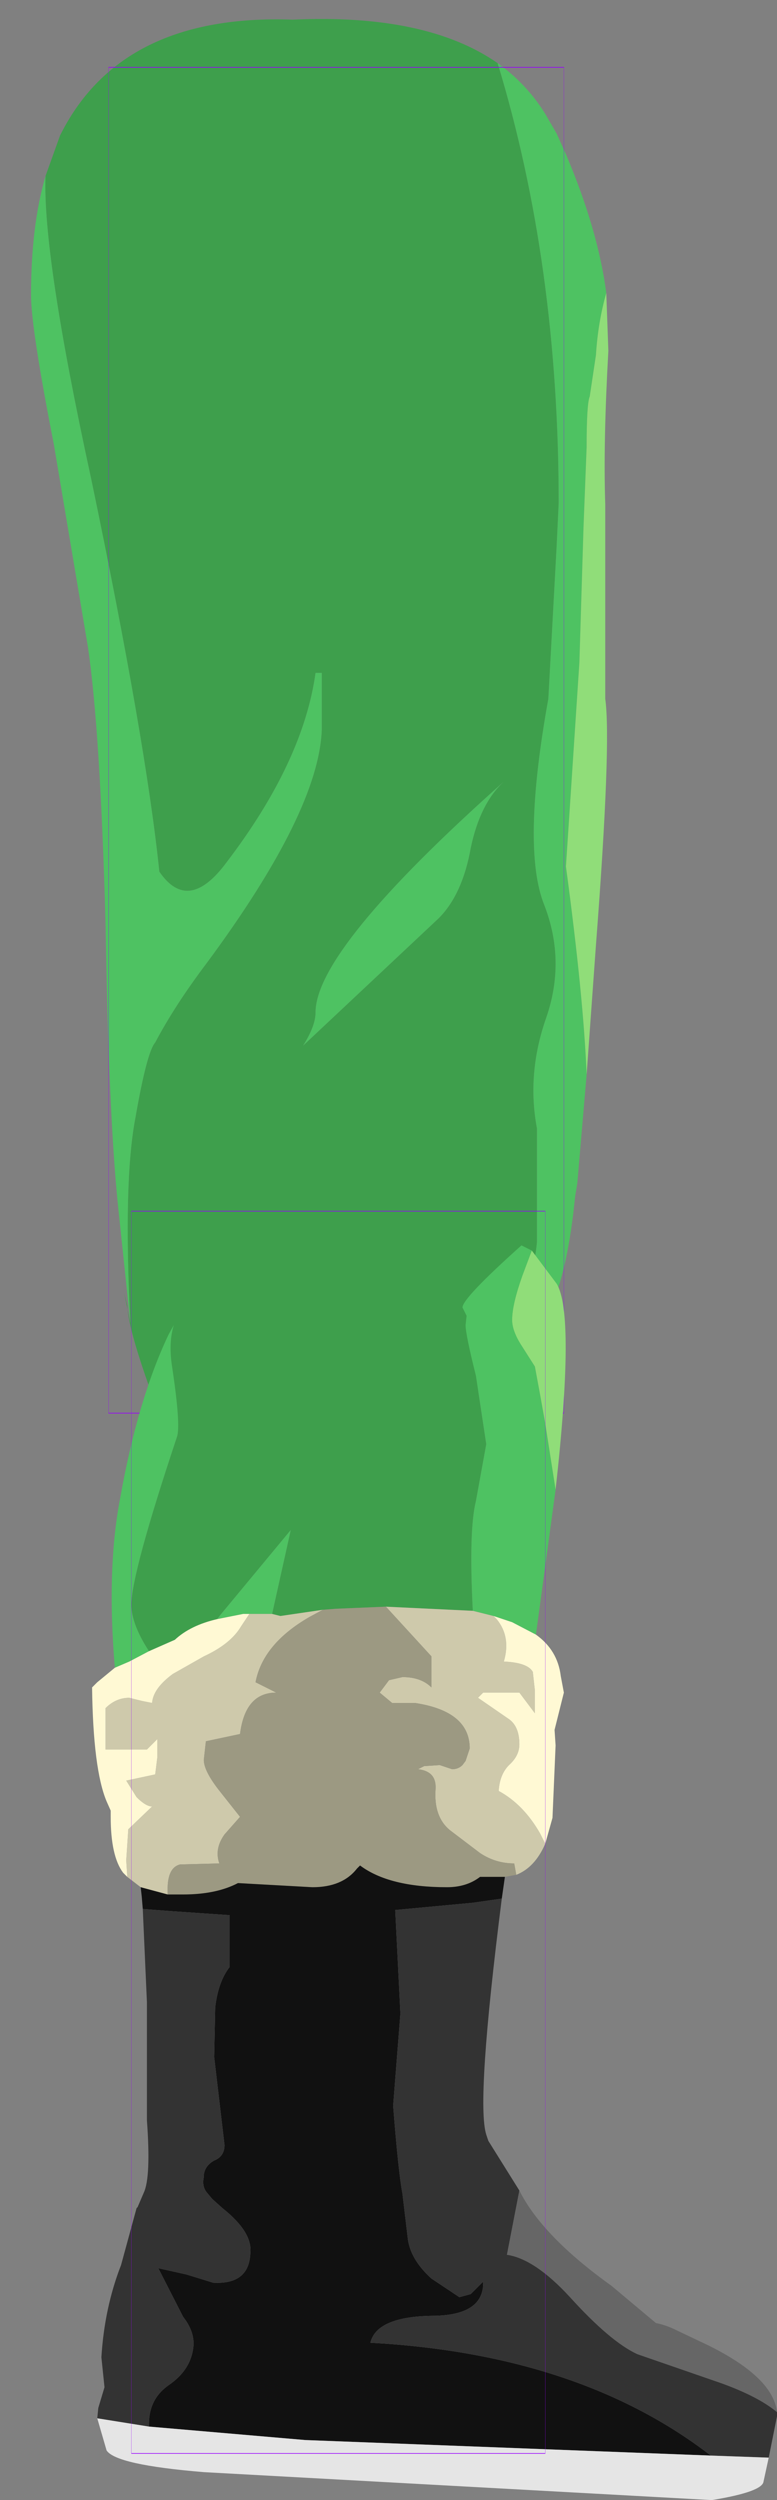 <?xml version="1.0" encoding="UTF-8" standalone="no"?>
<svg xmlns:ffdec="https://www.free-decompiler.com/flash" xmlns:xlink="http://www.w3.org/1999/xlink" ffdec:objectType="frame" height="120.75px" width="37.55px" xmlns="http://www.w3.org/2000/svg">
  <rect width="100%" height="100%" fill="#808080" stroke="none"/>
  <g transform="matrix(1.0, 0.0, 0.0, 1.0, 14.1, 11.6)">
    <use ffdec:characterId="1609" ffdec:characterName="game_fla.upperleg1_678" height="70.5" id="upperLeg1" transform="matrix(1.0, 0.0, 0.0, 1.0, -14.1, -11.6)" width="31.4" xlink:href="#sprite0"/>
    <use ffdec:characterId="1615" height="63.15" id="lowerLegOuter1" transform="matrix(1.0, 0.0, 0.0, 1.0, -10.25, 46.0)" width="33.7" xlink:href="#sprite2"/>
  </g>
  <defs>
    <g id="sprite0" transform="matrix(1.0, 0.0, 0.0, 1.0, 16.25, 35.75)">
      <use ffdec:characterId="1605" height="69.6" transform="matrix(1.0, 0.0, 0.0, 1.0, -14.75, -34.85)" width="27.9" xlink:href="#shape0"/>
      <use ffdec:characterId="1081" height="100.0" id="shape" transform="matrix(0.22, 0.0, 0.0, 0.65, -11, -32.498)" width="100.0" xlink:href="#sprite1"/>
    </g>
    <g id="shape0" transform="matrix(1.0, 0.0, 0.0, 1.0, 14.75, 34.85)">
      <path d="M8.35 30.0 L6.6 31.7 Q1.4 35.5 -4.95 34.6 L-5.35 34.5 -5.75 34.35 -5.85 34.3 Q-8.25 33.45 -8.65 32.3 -10.05 28.55 -10.1 27.3 L-10.25 26.7 -9.95 28.15 Q-10.3 21.3 -9.7 18.2 -9.15 15.05 -8.75 14.6 -7.8 12.8 -6.25 10.75 -0.85 3.45 -0.7 -0.5 L-0.7 -3.25 -1.0 -3.25 Q-1.6 1.05 -5.3 5.9 -7.15 8.4 -8.55 6.35 -9.2 0.05 -11.85 -12.65 -14.2 -23.45 -14.05 -27.25 L-13.35 -29.2 -13.3 -29.3 Q-10.35 -35.1 -2.1 -34.8 4.35 -35.1 7.8 -32.7 10.75 -23.0 10.75 -11.45 L10.65 -9.35 10.25 -2.0 Q8.95 5.2 10.05 7.95 11.1 10.65 10.15 13.4 9.2 16.1 9.7 18.75 L9.7 24.25 Q9.55 25.9 8.35 30.0 M6.5 5.2 Q6.95 3.05 8.1 2.0 -1.0 10.1 -1.0 13.15 -1.0 13.8 -1.6 14.75 L4.95 8.6 Q6.1 7.45 6.5 5.2" fill="#3e9f4c" fill-rule="evenodd" stroke="none"/>
      <path d="M7.8 -32.7 Q9.2 -31.7 10.1 -30.25 L10.65 -29.3 11.1 -28.3 Q12.65 -24.65 13.05 -21.6 12.65 -20.2 12.55 -18.6 L12.25 -16.6 Q12.1 -16.25 12.1 -14.15 L11.95 -10.3 11.75 -3.75 11.1 6.1 Q11.95 12.4 12.1 16.15 L11.65 21.4 11.55 22.0 11.45 22.9 Q11.05 26.1 10.25 27.6 L8.35 30.0 Q9.55 25.9 9.7 24.25 L9.7 18.75 Q9.2 16.1 10.15 13.4 11.1 10.65 10.05 7.95 8.95 5.2 10.25 -2.0 L10.65 -9.35 10.75 -11.45 Q10.75 -23.0 7.8 -32.7 M-9.95 28.15 L-10.55 22.45 Q-11.0 18.05 -11.15 8.85 -11.4 -0.4 -12.0 -4.5 L-13.65 -14.3 Q-14.75 -19.9 -14.75 -21.5 -14.75 -24.85 -14.05 -27.25 -14.2 -23.45 -11.85 -12.65 -9.2 0.05 -8.55 6.35 -7.15 8.4 -5.3 5.9 -1.6 1.05 -1.0 -3.25 L-0.7 -3.25 -0.7 -0.5 Q-0.85 3.45 -6.25 10.75 -7.8 12.8 -8.75 14.6 -9.15 15.05 -9.7 18.2 -10.3 21.3 -9.95 28.15 M6.5 5.2 Q6.1 7.45 4.95 8.6 L-1.6 14.75 Q-1.0 13.8 -1.0 13.15 -1.0 10.1 8.1 2.0 6.95 3.05 6.5 5.2" fill="#4ec262" fill-rule="evenodd" stroke="none"/>
      <path d="M13.05 -21.6 L13.15 -18.8 Q12.9 -14.35 13.0 -11.4 L13.0 -2.0 Q13.3 0.15 12.55 9.9 L12.1 16.15 Q11.95 12.4 11.1 6.1 L11.75 -3.75 11.95 -10.3 12.1 -14.15 Q12.1 -16.25 12.25 -16.6 L12.55 -18.6 Q12.65 -20.2 13.05 -21.6" fill="#90dd79" fill-rule="evenodd" stroke="none"/>
    </g>
    <g id="sprite1" transform="matrix(1.0, 0.0, 0.0, 1.0, 50.0, 50.0)">
      <use ffdec:characterId="1080" height="100.0" transform="matrix(1.0, 0.0, 0.0, 1.0, -50.0, -50.0)" width="100.0" xlink:href="#shape1"/>
    </g>
    <g id="shape1" transform="matrix(1.0, 0.0, 0.0, 1.0, 50.0, 50.0)">
      <path d="M50.0 50.0 L-50.0 50.0 -50.0 -50.0 50.0 -50.0 50.0 50.0 Z" fill="none" stroke="#9900ff" stroke-linecap="round" stroke-linejoin="round" stroke-width="0.05"/>
    </g>
    <g id="sprite2" transform="matrix(1.0, 0.0, 0.0, 1.0, 14.0, 4.3)">
      <use ffdec:characterId="1614" ffdec:characterName="game_fla.lowerleg1_680" height="63.15" id="lowerLeg1" transform="matrix(1.0, 0.0, 0.0, 1.0, -14.0, -4.3)" width="33.7" xlink:href="#sprite3"/>
    </g>
    <g id="sprite3" transform="matrix(1.0, 0.0, 0.0, 1.0, 12.5, 30.9)">
      <use ffdec:characterId="1610" height="63.15" transform="matrix(1.0, 0.0, 0.0, 1.0, -11.9, -30.9)" width="33.1" xlink:href="#shape2"/>
      <use ffdec:characterId="1081" height="100.0" id="shape" transform="matrix(0.2, 0.0, 0.0, 0.6, -10, -30.003)" width="100.0" xlink:href="#sprite1"/>
    </g>
    <g id="shape2" transform="matrix(1.0, 0.0, 0.0, 1.0, 11.9, 30.9)">
      <path d="M8.85 -28.35 Q6.0 -25.8 6.0 -25.35 L6.1 -25.15 6.2 -24.95 6.15 -24.5 Q6.15 -24.05 6.65 -22.05 L7.15 -18.75 6.65 -16.0 Q6.3 -14.6 6.5 -10.7 L2.3 -10.9 -0.1 -10.8 -0.75 -10.75 -2.8 -10.45 -3.2 -10.55 -2.3 -14.6 -5.7 -10.5 -5.85 -10.3 Q-7.15 -10.0 -7.9 -9.3 L-9.15 -8.75 Q-10.0 -10.05 -10.0 -11.0 -10.0 -12.5 -7.8 -19.1 -7.6 -19.65 -8.05 -22.6 -8.2 -23.7 -7.95 -24.5 -7.35 -25.6 -6.1 -26.6 L-4.35 -27.8 0.15 -29.95 Q6.5 -32.45 8.85 -28.35" fill="#3e9f4c" fill-rule="evenodd" stroke="none"/>
      <path d="M6.5 -10.7 Q6.3 -14.6 6.65 -16.0 L7.15 -18.75 6.65 -22.05 Q6.15 -24.05 6.15 -24.5 L6.2 -24.95 6.1 -25.15 6.0 -25.35 Q6.0 -25.8 8.85 -28.35 L9.35 -28.1 8.9 -26.9 Q8.4 -25.5 8.4 -24.75 8.4 -24.25 8.8 -23.6 L9.5 -22.5 9.75 -21.15 10.0 -19.75 10.5 -16.55 9.55 -9.55 8.4 -10.15 7.5 -10.45 6.5 -10.7 M-7.95 -24.5 Q-8.2 -23.7 -8.05 -22.6 -7.6 -19.65 -7.8 -19.1 -10.0 -12.5 -10.0 -11.0 -10.0 -10.05 -9.15 -8.75 L-10.1 -8.25 -10.8 -7.95 Q-11.2 -12.7 -10.55 -16.1 -9.7 -20.9 -8.2 -24.05 L-7.95 -24.5 M-5.85 -10.3 L-5.7 -10.5 -2.3 -14.6 -3.2 -10.55 -4.3 -10.55 -4.6 -10.55 -5.85 -10.3" fill="#4ec262" fill-rule="evenodd" stroke="none"/>
      <path d="M-3.2 -10.55 L-2.8 -10.45 -0.75 -10.75 -1.4 -10.4 Q-3.65 -9.1 -4.0 -7.25 L-3.5 -7.0 -3.0 -6.75 Q-4.5 -6.75 -4.75 -4.75 L-6.4 -4.4 -6.5 -3.5 Q-6.5 -2.95 -5.7 -1.95 L-4.75 -0.75 -5.5 0.1 Q-6.0 0.8 -5.75 1.5 L-7.65 1.55 Q-8.25 1.7 -8.25 2.75 L-8.25 3.0 -9.55 2.65 -10.2 2.15 -10.25 1.35 -10.15 -0.15 -9.0 -1.25 Q-9.3 -1.25 -9.75 -1.7 L-10.25 -2.5 -8.85 -2.8 -8.75 -3.6 -8.75 -4.5 -9.0 -4.25 -9.25 -4.0 -11.25 -4.0 -11.25 -6.0 Q-10.75 -6.5 -10.1 -6.5 L-9.5 -6.35 -9.0 -6.25 Q-8.95 -6.95 -8.0 -7.65 L-6.5 -8.5 Q-5.2 -9.1 -4.7 -9.95 L-4.3 -10.55 -3.2 -10.55 M2.3 -10.9 L6.5 -10.7 7.5 -10.45 7.65 -10.3 Q8.35 -9.45 8.0 -8.25 9.15 -8.2 9.4 -7.75 L9.5 -6.85 9.5 -5.75 8.75 -6.75 7.0 -6.75 6.75 -6.5 8.2 -5.5 Q8.75 -5.15 8.75 -4.25 8.75 -3.7 8.25 -3.25 7.8 -2.8 7.75 -2.0 8.95 -1.35 9.75 0.05 L10.0 0.55 Q9.5 1.7 8.6 2.05 L8.5 1.5 Q7.6 1.5 6.85 1.0 L5.4 -0.1 Q4.6 -0.75 4.7 -2.1 4.75 -2.95 3.85 -3.05 L4.15 -3.2 4.9 -3.25 5.5 -3.05 Q5.8 -3.05 6.0 -3.25 L6.15 -3.45 6.35 -4.05 Q6.35 -5.85 3.7 -6.25 L2.6 -6.25 2.0 -6.75 2.45 -7.35 3.1 -7.5 Q4.0 -7.5 4.5 -7.0 L4.5 -8.5 2.3 -10.9" fill="#cec9ab" fill-rule="evenodd" stroke="none"/>
      <path d="M-0.75 -10.75 L-0.1 -10.8 2.3 -10.9 4.5 -8.5 4.5 -7.0 Q4.0 -7.5 3.1 -7.5 L2.45 -7.35 2.0 -6.75 2.6 -6.25 3.7 -6.25 Q6.35 -5.85 6.35 -4.05 L6.15 -3.45 6.0 -3.25 Q5.8 -3.05 5.5 -3.05 L4.9 -3.25 4.15 -3.2 3.85 -3.05 Q4.75 -2.95 4.7 -2.1 4.6 -0.75 5.4 -0.1 L6.85 1.0 Q7.6 1.5 8.5 1.5 L8.6 2.05 8.05 2.15 7.75 2.15 6.85 2.15 Q6.2 2.65 5.25 2.65 2.45 2.65 1.05 1.6 L0.9 1.75 Q0.2 2.65 -1.25 2.65 L-4.85 2.45 Q-5.9 3.0 -7.5 3.0 L-8.25 3.0 -8.25 2.75 Q-8.25 1.7 -7.65 1.55 L-5.75 1.5 Q-6.0 0.8 -5.5 0.1 L-4.75 -0.75 -5.7 -1.95 Q-6.5 -2.95 -6.5 -3.5 L-6.4 -4.4 -4.75 -4.75 Q-4.5 -6.75 -3.0 -6.75 L-3.5 -7.0 -4.0 -7.25 Q-3.65 -9.1 -1.4 -10.4 L-0.75 -10.75" fill="#9c9982" fill-rule="evenodd" stroke="none"/>
      <path d="M-9.15 -8.75 L-7.9 -9.3 Q-7.15 -10.0 -5.85 -10.3 L-4.6 -10.55 -4.3 -10.55 -4.7 -9.95 Q-5.2 -9.1 -6.5 -8.5 L-8.0 -7.65 Q-8.95 -6.95 -9.0 -6.25 L-9.5 -6.35 -10.1 -6.5 Q-10.75 -6.5 -11.25 -6.0 L-11.25 -4.0 -9.25 -4.0 -9.0 -4.25 -8.75 -4.5 -8.75 -3.6 -8.85 -2.8 -10.25 -2.5 -9.75 -1.7 Q-9.3 -1.25 -9.0 -1.25 L-10.15 -0.15 -10.25 1.35 -10.2 2.15 -10.4 1.95 Q-11.0 1.15 -11.0 -0.75 L-11.0 -1.05 -11.2 -1.5 Q-11.85 -3.05 -11.9 -7.0 L-11.65 -7.25 -10.8 -7.95 -10.1 -8.25 -9.15 -8.75 M7.5 -10.45 L8.4 -10.15 9.55 -9.55 Q10.6 -8.8 10.75 -7.55 L10.9 -6.75 10.45 -4.95 10.5 -4.2 10.35 -0.7 10.0 0.55 9.75 0.05 Q8.95 -1.35 7.75 -2.0 7.8 -2.8 8.25 -3.25 8.75 -3.7 8.75 -4.25 8.75 -5.15 8.2 -5.5 L6.75 -6.5 7.0 -6.75 8.75 -6.75 9.5 -5.75 9.5 -6.85 9.4 -7.75 Q9.15 -8.2 8.0 -8.25 8.35 -9.45 7.65 -10.3 L7.5 -10.45" fill="#fff9d4" fill-rule="evenodd" stroke="none"/>
      <path d="M8.05 2.15 L7.9 3.2 6.5 3.4 2.75 3.75 3.0 8.75 2.65 13.2 Q2.9 16.4 3.1 17.45 L3.35 19.55 Q3.45 20.6 4.5 21.55 L5.85 22.45 6.4 22.3 7.0 21.7 Q7.05 23.35 4.5 23.35 1.85 23.4 1.55 24.65 11.65 25.2 18.0 30.1 L-1.6 29.35 -9.15 28.7 Q-9.2 27.4 -8.2 26.7 -7.1 25.95 -7.0 24.8 -6.95 24.1 -7.5 23.4 L-8.7 21.05 -7.35 21.35 -6.05 21.75 Q-4.3 21.85 -4.25 20.3 -4.15 19.3 -5.6 18.15 L-6.1 17.7 -6.35 17.4 Q-6.6 17.1 -6.5 16.65 L-6.5 16.55 Q-6.45 16.1 -6.0 15.85 -5.5 15.65 -5.5 15.1 L-6.0 10.85 -5.95 8.45 Q-5.8 7.2 -5.25 6.5 L-5.25 4.0 -8.15 3.8 -9.45 3.7 -9.5 3.1 -9.55 2.65 -8.25 3.0 -7.5 3.0 Q-5.9 3.0 -4.85 2.45 L-1.25 2.65 Q0.2 2.65 0.9 1.75 L1.05 1.6 Q2.45 2.65 5.25 2.65 6.2 2.65 6.85 2.15 L7.75 2.15 8.05 2.15" fill="#111111" fill-rule="evenodd" stroke="none"/>
      <path d="M7.9 3.2 Q6.65 13.05 7.15 14.6 L7.25 14.9 8.75 17.3 8.15 20.4 Q9.5 20.6 11.2 22.45 13.15 24.6 14.45 25.2 L18.5 26.6 Q20.3 27.25 21.2 28.0 L21.2 28.2 20.8 30.2 18.0 30.1 Q11.65 25.2 1.55 24.65 1.85 23.4 4.5 23.35 7.05 23.35 7.0 21.7 L6.4 22.3 5.85 22.45 4.5 21.55 Q3.45 20.6 3.35 19.55 L3.1 17.45 Q2.9 16.4 2.65 13.2 L3.0 8.75 2.75 3.75 6.5 3.4 7.9 3.2 M-11.65 28.3 L-11.6 27.8 -11.3 26.8 -11.45 25.35 Q-11.3 22.95 -10.5 20.9 L-9.75 18.15 -9.7 18.1 -9.4 17.4 Q-9.05 16.65 -9.25 13.9 L-9.25 8.2 -9.45 3.7 -8.15 3.8 -5.25 4.0 -5.25 6.5 Q-5.8 7.2 -5.95 8.45 L-6.0 10.85 -5.5 15.1 Q-5.5 15.65 -6.0 15.85 -6.45 16.1 -6.5 16.55 L-6.5 16.65 Q-6.6 17.1 -6.35 17.4 L-6.1 17.7 -5.6 18.15 Q-4.15 19.3 -4.25 20.3 -4.3 21.85 -6.05 21.75 L-7.35 21.35 -8.7 21.05 -7.5 23.4 Q-6.95 24.1 -7.0 24.8 -7.1 25.95 -8.2 26.7 -9.2 27.4 -9.15 28.7 L-11.65 28.3" fill="#333333" fill-rule="evenodd" stroke="none"/>
      <path d="M8.75 17.3 Q9.85 19.5 13.2 21.9 L15.35 23.7 Q15.85 23.8 16.35 24.05 L17.4 24.55 Q21.0 26.2 21.2 28.0 20.3 27.25 18.5 26.6 L14.45 25.2 Q13.15 24.6 11.2 22.45 9.5 20.6 8.15 20.4 L8.75 17.3" fill="#666666" fill-rule="evenodd" stroke="none"/>
      <path d="M20.8 30.2 L20.55 31.35 Q20.5 31.85 18.05 32.25 L-6.5 30.9 Q-10.75 30.55 -11.2 29.85 L-11.65 28.3 -9.15 28.7 -1.6 29.35 18.0 30.1 20.8 30.2" fill="#e5e5e5" fill-rule="evenodd" stroke="none"/>
      <path d="M10.5 -16.55 L10.0 -19.75 9.75 -21.15 9.5 -22.5 8.8 -23.6 Q8.4 -24.25 8.4 -24.75 8.4 -25.5 8.9 -26.9 L9.35 -28.1 10.55 -26.5 Q11.45 -25.05 10.5 -16.55" fill="#90dd79" fill-rule="evenodd" stroke="none"/>
    </g>
  </defs>
</svg>
